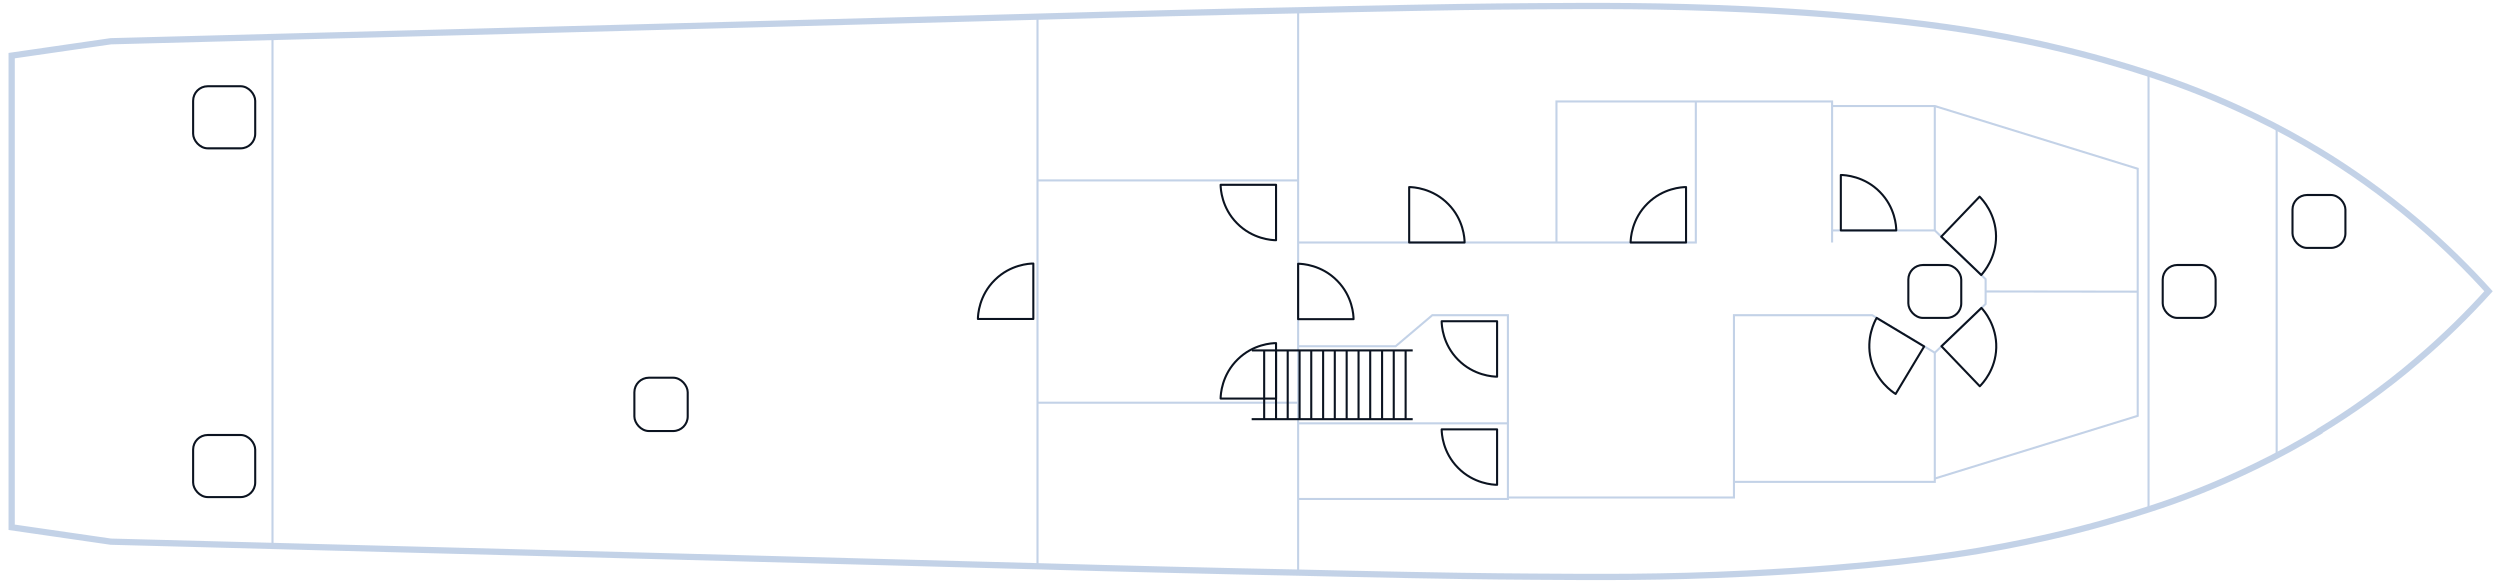 <?xml version="1.0" encoding="UTF-8"?>
<svg id="Layer_1" data-name="Layer 1" xmlns="http://www.w3.org/2000/svg" baseProfile="tiny" version="1.2" viewBox="0 0 1200 280">
  <g id="_Hull_" data-name="&amp;lt;Hull&amp;gt;">
    <line x1="623.1" y1="5.2" x2="623.1" y2="274.9" fill="none" stroke="#c3d2e7" stroke-linejoin="round"/>
    <line x1="498" y1="193.3" x2="623.1" y2="193.3" fill="none" stroke="#c3d2e7" stroke-miterlimit="10"/>
    <line x1="498" y1="86.6" x2="623.1" y2="86.6" fill="none" stroke="#c3d2e7" stroke-miterlimit="10"/>
    <line x1="498" y1="8.1" x2="498" y2="271.9" fill="none" stroke="#c3d2e7" stroke-miterlimit="10"/>
    <line x1="130.8" y1="17.8" x2="130.8" y2="262.1" fill="none" stroke="#c3d2e7" stroke-miterlimit="10"/>
    <polyline points="814 48.7 814 116.4 623.1 116.4" fill="none" stroke="#c3d2e7" stroke-miterlimit="10"/>
    <polyline points="879.4 116.4 879.4 48.7 747.1 48.7 747.1 116.4" fill="none" stroke="#c3d2e7" stroke-miterlimit="10"/>
    <line x1="1092.8" y1="61.4" x2="1092.8" y2="218.6" fill="none" stroke="#c3d2e7" stroke-miterlimit="10"/>
    <line x1="1031.3" y1="35.5" x2="1031.3" y2="244.5" fill="none" stroke="#c3d2e7" stroke-miterlimit="10"/>
    <line x1="623.1" y1="203.2" x2="723.8" y2="203.2" fill="none" stroke="#c3d2e7" stroke-miterlimit="10"/>
    <polyline points="623.1 239.5 723.8 239.5 723.8 151.3 687.5 151.3 669.9 166.2 623.1 166.2" fill="none" stroke="#c3d2e7" stroke-miterlimit="10"/>
    <polyline points="928.7 229.7 1026.1 199.6 1026.1 140 1026.1 81 928.7 50.9 879.4 50.9" fill="none" stroke="#c3d2e7" stroke-miterlimit="10"/>
    <polyline points="928.7 169.3 928.7 231.3 928.7 231.3 832.3 231.3" fill="none" stroke="#c3d2e7" stroke-miterlimit="10"/>
    <line x1="1026.1" y1="140" x2="953.1" y2="139.9" fill="none" stroke="#c3d2e7" stroke-miterlimit="10"/>
    <polyline points="723.8 238.8 832.3 238.8 832.3 151.3 898.7 151.3 928.7 169.3 953.1 145.9 953.1 145.9 953.1 134 928.7 110.6 879.4 110.6" fill="none" stroke="#c3d2e7" stroke-miterlimit="10"/>
    <line x1="928.7" y1="50.9" x2="928.7" y2="110.6" fill="none" stroke="#c3d2e7" stroke-miterlimit="10"/>
    <path d="M1113.4,207.1c-9.3,5.6-19.5,11.3-30.7,16.7-18.3,8.9-35.7,15.7-51.4,20.7-11.7,3.8-27.7,8.6-46.9,13-4.1.9-17,3.9-34.1,6.8-15.4,2.6-51.9,8.1-111.6,11-40.6,2-72.7,1.7-102.6,1.5-21.6-.1-50.3-.6-59.7-.8-21.1-.4-38.7-.8-51.3-1.1-21-.4-42-.9-62.9-1.4-21.4-.5-42.8-1.1-64.3-1.7-55.7-1.5-126.7-3.4-182.4-4.9-55.9-1.5-126.9-3.3-182.7-4.8,0,0-79.6-2.1-79.6-2.1l-47.6-6.9s0-113.3,0-113.3V26.7l47.6-6.9s79.6-2.1,79.6-2.1c55.9-1.4,126.9-3.3,182.7-4.8,55.7-1.5,126.7-3.4,182.4-4.9,21.4-.6,42.8-1.2,64.3-1.7,21-.5,42-1,62.9-1.4,12.6-.3,30.2-.7,51.3-1.1,9.4-.2,38.1-.7,59.7-.8,29.9-.2,61.9-.4,102.6,1.5,59.7,2.9,96.1,8.4,111.6,11,17.1,2.9,30,5.8,34.1,6.8,19.2,4.4,35.2,9.2,46.9,13,15.7,5.1,33.1,11.8,51.4,20.7,11.2,5.4,21.4,11.1,30.7,16.7,14.3,8.7,30.3,19.8,46.9,33.9,13.4,11.4,24.7,22.7,34.2,33.2-9.5,10.5-20.8,21.8-34.2,33.2-16.5,14.1-32.6,25.2-46.9,33.9Z" fill="none" stroke="#c3d2e7" stroke-miterlimit="10" stroke-width="3"/>
    <g id="_Stairs2_" data-name="&amp;lt;Stairs2&amp;gt;">
      <line x1="674.7" y1="168.2" x2="674.7" y2="201.2" fill="none" stroke="#0b1320" stroke-miterlimit="10"/>
      <line x1="669" y1="168.2" x2="669" y2="201.2" fill="none" stroke="#0b1320" stroke-miterlimit="10"/>
      <line x1="663.4" y1="168.2" x2="663.4" y2="201.2" fill="none" stroke="#0b1320" stroke-miterlimit="10"/>
      <line x1="657.7" y1="168.2" x2="657.7" y2="201.2" fill="none" stroke="#0b1320" stroke-miterlimit="10"/>
      <line x1="652.1" y1="168.2" x2="652.1" y2="201.2" fill="none" stroke="#0b1320" stroke-miterlimit="10"/>
      <line x1="646.4" y1="168.2" x2="646.4" y2="201.2" fill="none" stroke="#0b1320" stroke-miterlimit="10"/>
      <line x1="640.7" y1="168.2" x2="640.7" y2="201.2" fill="none" stroke="#0b1320" stroke-miterlimit="10"/>
      <line x1="635.1" y1="168.2" x2="635.1" y2="201.2" fill="none" stroke="#0b1320" stroke-miterlimit="10"/>
      <line x1="629.4" y1="168.2" x2="629.4" y2="201.2" fill="none" stroke="#0b1320" stroke-miterlimit="10"/>
      <line x1="623.8" y1="168.2" x2="623.8" y2="201.2" fill="none" stroke="#0b1320" stroke-miterlimit="10"/>
      <line x1="618.1" y1="168.2" x2="618.1" y2="201.2" fill="none" stroke="#0b1320" stroke-miterlimit="10"/>
      <line x1="606.8" y1="168.2" x2="606.8" y2="201.2" fill="none" stroke="#0b1320" stroke-miterlimit="10"/>
      <line x1="612.5" y1="168.2" x2="612.5" y2="201.2" fill="none" stroke="#0b1320" stroke-miterlimit="10"/>
      <line x1="600.9" y1="168.2" x2="678.1" y2="168.2" fill="none" stroke="#0b1320" stroke-miterlimit="10"/>
      <line x1="600.8" y1="201.2" x2="678.1" y2="201.2" fill="none" stroke="#0b1320" stroke-miterlimit="10"/>
    </g>
    <rect x="1038.1" y="127.2" width="25.4" height="25.4" rx="7" ry="7" fill="none" stroke="#0b1320" stroke-miterlimit="10"/>
    <rect x="1100.4" y="93.6" width="25.4" height="25.4" rx="7" ry="7" fill="none" stroke="#0b1320" stroke-miterlimit="10"/>
    <rect x="916" y="127.2" width="25.4" height="25.4" rx="7" ry="7" fill="none" stroke="#0b1320" stroke-miterlimit="10"/>
    <rect x="92.7" y="208.8" width="29.8" height="29.8" rx="7" ry="7" fill="none" stroke="#0b1320" stroke-miterlimit="10"/>
    <rect x="92.7" y="41.4" width="29.8" height="29.8" rx="7" ry="7" fill="none" stroke="#0b1320" stroke-miterlimit="10"/>
    <rect x="304.5" y="181.3" width="25.6" height="25.6" rx="7" ry="7" fill="none" stroke="#0b1320" stroke-miterlimit="10"/>
    <path d="M496,153.1h-26.6c0-1.9.5-11.3,8.2-18.8,7.4-7.3,16.4-7.8,18.4-7.8v26.6Z" fill="none" stroke="#0b1320" stroke-linejoin="round"/>
    <path d="M612.5,88.7v26.6c-1.9,0-11.3-.5-18.8-8.2-7.3-7.4-7.8-16.4-7.8-18.4h26.6Z" fill="none" stroke="#0b1320" stroke-linejoin="round"/>
    <path d="M612.5,191.3h-26.6c0-1.9.5-11.3,8.2-18.8,7.4-7.3,16.4-7.8,18.4-7.8v26.6Z" fill="none" stroke="#0b1320" stroke-linejoin="round"/>
    <path d="M676.4,116.4v-26.6c1.9,0,11.3.5,18.8,8.2,7.3,7.4,7.8,16.4,7.8,18.4h-26.6Z" fill="none" stroke="#0b1320" stroke-linejoin="round"/>
    <path d="M623.1,153.2v-26.6c1.9,0,11.3.5,18.8,8.2,7.3,7.4,7.8,16.4,7.8,18.4h-26.6Z" fill="none" stroke="#0b1320" stroke-linejoin="round"/>
    <path d="M809.3,116.4h-26.6c0-1.9.5-11.3,8.2-18.8,7.4-7.3,16.4-7.8,18.4-7.8v26.6Z" fill="none" stroke="#0b1320" stroke-linejoin="round"/>
    <path d="M883.6,110.6v-26.6c1.9,0,11.3.5,18.8,8.2,7.3,7.4,7.8,16.4,7.8,18.4h-26.6Z" fill="none" stroke="#0b1320" stroke-linejoin="round"/>
    <path d="M931.8,113.6l18.4-19.2c1.4,1.4,7.8,8.2,7.9,18.9.1,10.4-5.8,17.2-7.1,18.7l-19.2-18.4Z" fill="none" stroke="#0b1320" stroke-linejoin="round"/>
    <path d="M718.6,206.1v26.6c-1.9,0-11.3-.5-18.8-8.2-7.3-7.4-7.8-16.4-7.8-18.4h26.6Z" fill="none" stroke="#0b1320" stroke-linejoin="round"/>
    <path d="M718.6,154.2v26.6c-1.9,0-11.3-.5-18.8-8.2-7.3-7.4-7.8-16.4-7.8-18.4h26.6Z" fill="none" stroke="#0b1320" stroke-linejoin="round"/>
    <path d="M931.9,166.2l19.2-18.4c1.3,1.4,7.4,8.5,7.1,19.2-.3,10.4-6.5,17-7.9,18.4l-18.4-19.2Z" fill="none" stroke="#0b1320" stroke-linejoin="round"/>
    <path d="M923.6,166.3l-13.7,22.8c-1.6-1-9.4-6.3-11.9-16.7-2.4-10.1,1.8-18.1,2.8-19.8l22.8,13.7Z" fill="none" stroke="#0b1320" stroke-linejoin="round"/>
  </g>
</svg>